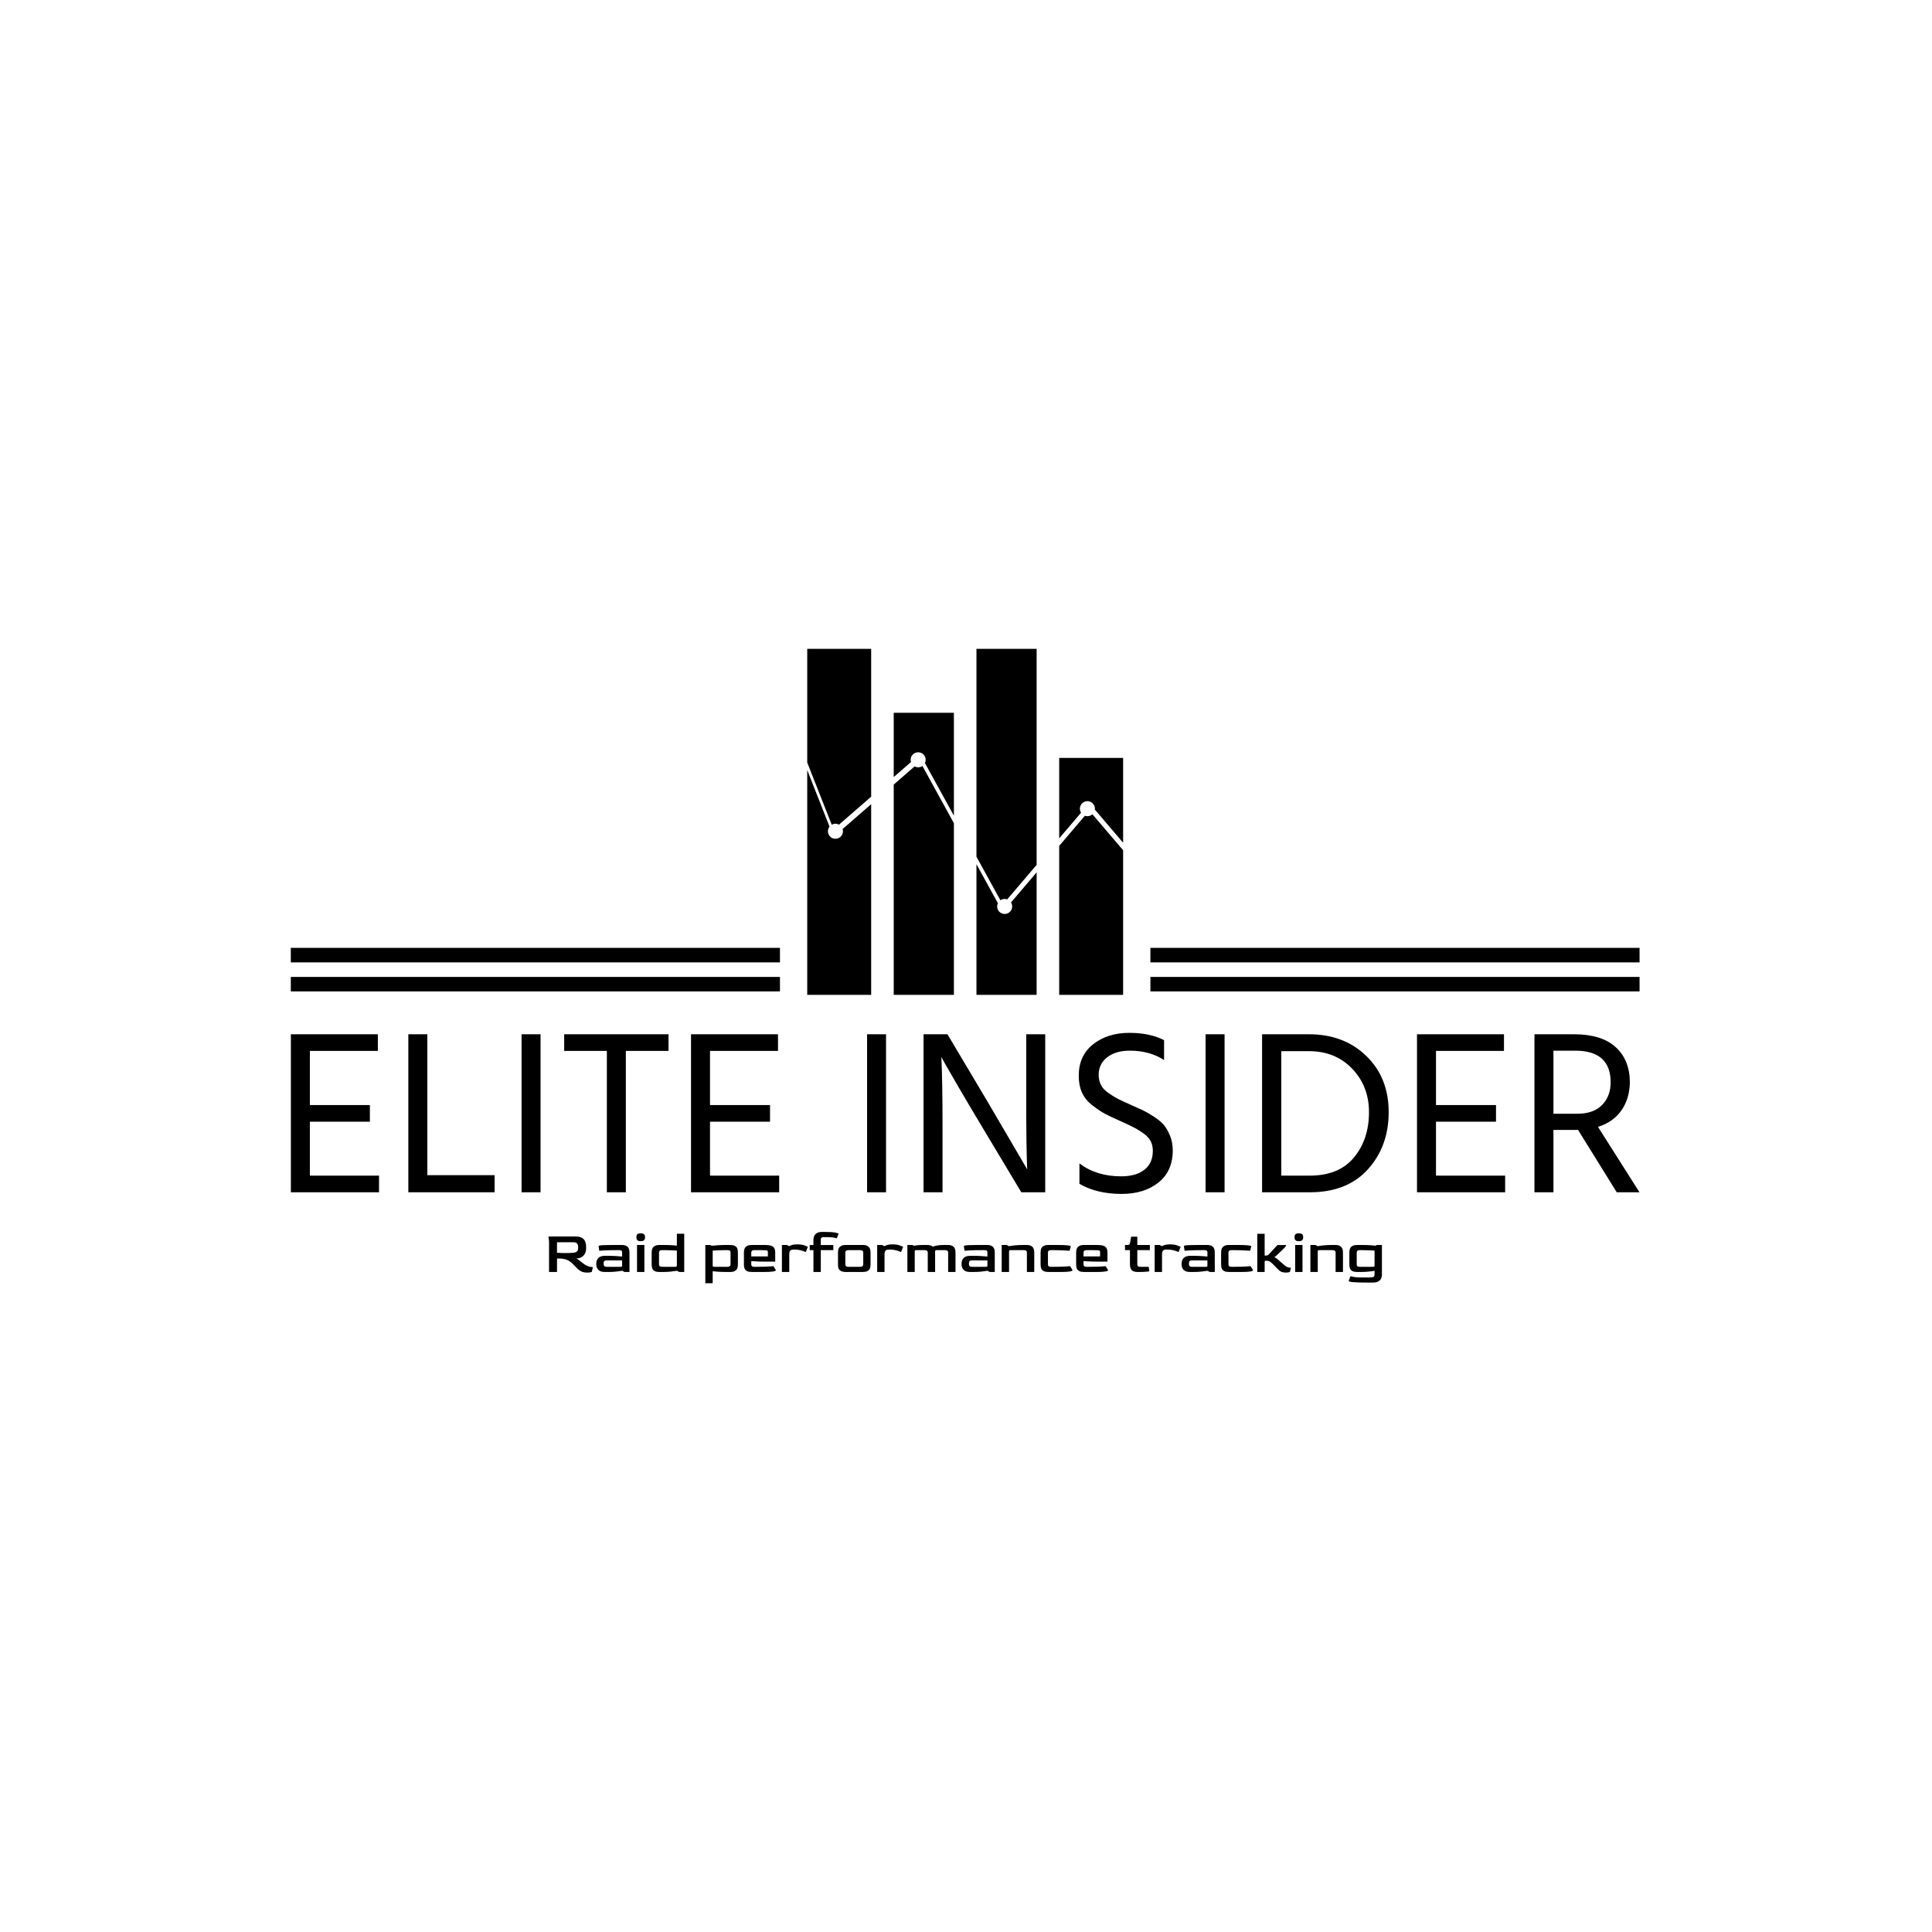 <svg xmlns="http://www.w3.org/2000/svg" version="1.1" xmlns:xlink="http://www.w3.org/1999/xlink" xmlns:svgjs="http://svgjs.dev/svgjs" width="1000" height="1000" viewBox="0 0 1000 1000"><rect width="1000" height="1000" fill="#ffffff"></rect><g transform="matrix(0.7,0,0,0.7,149.576,335.866)"><svg viewBox="0 0 396 186" data-background-color="#212529" preserveAspectRatio="xMidYMid meet" height="469" width="1000" xmlns="http://www.w3.org/2000/svg" xmlns:xlink="http://www.w3.org/1999/xlink"><defs></defs><g id="tight-bounds" transform="matrix(1,0,0,1,0.24,-0.009)"><svg viewBox="0 0 395.52 186.018" height="186.018" width="395.52"><g><svg viewBox="0 0 395.52 186.018" height="186.018" width="395.52"><g transform="matrix(1,0,0,1,0,112.606)"><svg viewBox="0 0 395.52 73.412" height="73.412" width="395.52"><g><svg viewBox="0 0 395.52 73.412" height="73.412" width="395.52"><g><svg viewBox="0 0 395.52 47.231" height="47.231" width="395.52"><g transform="matrix(1,0,0,1,0,0)"><svg width="395.52" viewBox="3.85 -34 287.62 34.35" height="47.231" data-palette-color="#57ab26"><path d="M7.9-15.05L7.9-3.55 22.65-3.55 22.65 0 3.85 0 3.85-33.7 22.4-33.7 22.4-30.15 7.9-30.15 7.9-18.6 20.7-18.6 20.7-15.05 7.9-15.05ZM32.95-33.7L32.95-3.65 47.3-3.65 47.3 0 28.9 0 28.9-33.7 32.95-33.7ZM57.1 0L53.05 0 53.05-33.7 57.1-33.7 57.1 0ZM62.14-33.7L84.39-33.7 84.39-30.15 75.29-30.15 75.29 0 71.24 0 71.24-30.15 62.14-30.15 62.14-33.7ZM93.24-15.05L93.24-3.55 107.99-3.55 107.99 0 89.19 0 89.19-33.7 107.74-33.7 107.74-30.15 93.24-30.15 93.24-18.6 106.04-18.6 106.04-15.05 93.24-15.05ZM130.78 0L126.74 0 126.74-33.7 130.78-33.7 130.78 0ZM142.83 0L138.78 0 138.78-33.7 143.88-33.7 152.33-19.5 160.88-4.9Q160.68-9.75 160.68-19.45L160.68-19.45 160.68-33.7 164.73-33.7 164.73 0 159.63 0 151.18-14.1Q148.63-18.35 146.48-22.03 144.33-25.7 143.43-27.3L143.43-27.3 142.58-28.85Q142.83-23.65 142.83-14.2L142.83-14.2 142.83 0ZM190.08-32.45L190.08-32.45 190.08-28.2Q187.03-30.2 182.78-30.2L182.78-30.2Q179.73-30.2 177.93-28.78 176.13-27.35 176.13-25.05L176.13-25.05Q176.13-23.85 176.61-22.9 177.08-21.95 178.28-21.13 179.48-20.3 180.33-19.88 181.18-19.45 182.98-18.65L182.98-18.65Q184.68-17.9 185.58-17.48 186.48-17.05 187.91-16.13 189.33-15.2 190.06-14.33 190.78-13.45 191.36-12.03 191.93-10.6 191.93-8.95L191.93-8.95Q191.93-4.5 188.88-2.08 185.83 0.35 181.03 0.35L181.03 0.35Q175.73 0.35 172.03-1.8L172.03-1.8 172.03-6.15Q175.68-3.4 180.93-3.4L180.93-3.4Q184.08-3.4 185.88-4.8 187.68-6.2 187.68-8.85L187.68-8.85Q187.68-9.95 187.26-10.83 186.83-11.7 185.86-12.43 184.88-13.15 184.01-13.63 183.13-14.1 181.63-14.8L181.63-14.8Q181.33-14.95 180.73-15.2L180.73-15.2Q178.58-16.15 177.46-16.75 176.33-17.35 174.81-18.53 173.28-19.7 172.58-21.25 171.88-22.8 171.88-24.85L171.88-24.85Q171.88-29.15 174.96-31.58 178.03-34 182.68-34L182.68-34Q187.03-34 190.08-32.45ZM202.98 0L198.93 0 198.93-33.7 202.98-33.7 202.98 0ZM215.08-30.1L215.08-3.55 221.13-3.55Q227.38-3.55 230.58-7.43 233.78-11.3 233.78-17.1L233.78-17.1Q233.78-22.6 230.2-26.35 226.63-30.1 220.93-30.1L220.93-30.1 215.08-30.1ZM210.98 0L210.98-33.7 220.98-33.7Q228.43-33.7 233.2-29.08 237.98-24.45 237.98-17.1L237.98-17.1Q237.98-9.8 233.55-4.9 229.13 0 221.18 0L221.18 0 210.98 0ZM248.07-15.05L248.07-3.55 262.82-3.55 262.82 0 244.02 0 244.02-33.7 262.57-33.7 262.57-30.15 248.07-30.15 248.07-18.6 260.87-18.6 260.87-15.05 248.07-15.05ZM277.77-30.2L273.12-30.2 273.12-16.75 278.22-16.75Q281.67-16.75 283.5-18.63 285.32-20.5 285.32-23.45L285.32-23.45Q285.32-30.2 277.77-30.2L277.77-30.2ZM282.62-13.95L291.47 0 286.62 0 278.37-13.3 277.97-13.3 273.12-13.3 273.12 0 269.07 0 269.07-33.7 277.52-33.7Q283.37-33.7 286.4-30.95 289.42-28.2 289.42-23.35L289.42-23.35Q289.32-19.85 287.57-17.4 285.82-14.95 282.62-13.95L282.62-13.95Z" opacity="1" transform="matrix(1,0,0,1,0,0)" fill="#000000" class="undefined-text-0" data-fill-palette-color="primary" id="text-0"></path></svg></g></svg></g><g transform="matrix(1,0,0,1,75.544,58.382)"><svg viewBox="0 0 244.431 15.031" height="15.031" width="244.431"><g transform="matrix(1,0,0,1,0,0)"><svg width="244.431" viewBox="4 -33.2 691.09 42.5" height="15.031" data-palette-color="#57ab26"><path d="M35.95 0.5L35.95 0.5Q33.95 0.5 32.02-0.13 30.1-0.75 27.65-3.2L27.65-3.2 24.05-6.8Q21.85-9.05 19.23-10.1 16.6-11.15 12.65-11.15L12.65-11.15 11.1-11.15 11.1 0 4.5 0 4.5-25.4 4-29.45 26.15-29.45Q29.35-29.45 31.18-28.6 33-27.75 33.88-26.38 34.75-25 35-23.45 35.25-21.9 35.25-20.5L35.25-20.5 35.25-19.55Q35.25-18.45 34.95-17.1 34.65-15.75 33.8-14.45 32.95-13.15 31.38-12.25 29.8-11.35 27.25-11.2L27.25-11.2Q27.9-10.85 28.9-10.13 29.9-9.4 30.98-8.55 32.05-7.7 32.95-7 33.85-6.3 34.35-6L34.35-6Q36.15-4.95 37.55-4.55 38.95-4.15 39.85-4.1 40.75-4.05 40.9-4.05L40.9-4.05 39.9 0Q39.45 0.15 38.4 0.33 37.35 0.5 35.95 0.5ZM18.6-15.7L18.6-15.7Q20.5-15.7 22-15.78 23.5-15.85 24.7-15.95L24.7-15.95Q26.9-16.2 27.78-17.18 28.65-18.15 28.65-19.7L28.65-19.7 28.65-20.85Q28.65-22.45 27.8-23.55 26.95-24.65 24.75-24.65L24.75-24.65 11.1-24.65 11.1-15.95Q13.3-15.8 15.15-15.75 17-15.7 18.6-15.7ZM53.35 0L50.85 0Q47.05 0 45.35-1.78 43.65-3.55 43.65-6.65L43.65-6.65Q43.65-9.9 45.42-11.65 47.2-13.4 50.85-13.4L50.85-13.4 53.4-13.4Q57.15-13.4 60.15-13.2 63.15-13 65.1-12.8L65.1-12.8 65.1-16.1Q65.1-16.55 65-17.03 64.9-17.5 64.4-17.8 63.9-18.1 62.7-18.1L62.7-18.1 60.2-18.1Q54.75-18.1 51.1-17.93 47.45-17.75 46.15-17.6L46.15-17.6 45.6-21.4Q45.6-22.1 49.4-22.25 53.2-22.4 62.1-22.4L62.1-22.4 64.6-22.4Q67.1-22.4 68.45-21.7 69.8-21 70.37-19.95 70.95-18.9 71.07-17.82 71.2-16.75 71.2-16L71.2-16 71.2 0 67.1 0 65.15-1Q63.05-0.65 60.1-0.33 57.15 0 53.35 0L53.35 0ZM52.15-4.3L52.15-4.3 63.6-4.3Q64.7-4.3 64.9-4.5 65.1-4.7 65.1-5.75L65.1-5.75 65.1-9.6 52.15-9.6Q50.8-9.6 50.27-8.95 49.75-8.3 49.75-6.9L49.75-6.9Q49.75-5.5 50.35-4.9 50.95-4.3 52.15-4.3ZM80.5-25.55L80.5-25.55Q78.65-25.55 77.8-26.3 76.95-27.05 76.95-28.8L76.95-28.8Q76.95-30.6 77.77-31.33 78.6-32.05 80.5-32.05L80.5-32.05Q82.4-32.05 83.25-31.33 84.1-30.6 84.1-28.8L84.1-28.8Q84.1-27.1 83.25-26.33 82.4-25.55 80.5-25.55ZM83.55 0L77.45 0 77.45-22.4 83.55-22.4 83.55 0ZM98.69 0L96.19 0Q93.69 0 92.34-0.65 90.99-1.3 90.42-2.3 89.84-3.3 89.72-4.4 89.59-5.5 89.59-6.4L89.59-6.4 89.59-16Q89.59-16.75 89.72-17.82 89.84-18.9 90.42-19.95 90.99-21 92.37-21.7 93.74-22.4 96.19-22.4L96.19-22.4 98.74-22.4Q103.34-22.4 106.17-22.23 108.99-22.05 110.49-21.85L110.49-21.85 110.49-31.7 116.59-31.7 116.59 0 112.49 0 110.54-1Q108.44-0.65 105.49-0.33 102.54 0 98.69 0L98.69 0ZM98.09-4.3L98.09-4.3 108.94-4.3Q109.99-4.3 110.24-4.55 110.49-4.8 110.49-5.8L110.49-5.8 110.49-17.75Q108.79-17.85 106.19-17.98 103.59-18.1 100.64-18.1L100.64-18.1 98.09-18.1Q95.69-18.1 95.69-16.1L95.69-16.1 95.69-6.3Q95.69-4.3 98.09-4.3ZM140.19 9.3L134.09 9.3 134.09-22.4 138.19-22.4 139.44-21.75Q141.69-22 144.81-22.2 147.94-22.4 151.94-22.4L151.94-22.4 154.49-22.4Q156.99-22.4 158.34-21.75 159.69-21.1 160.26-20.1 160.84-19.1 160.96-18 161.09-16.9 161.09-16L161.09-16 161.09-6.4Q161.09-5.65 160.96-4.58 160.84-3.5 160.26-2.45 159.69-1.4 158.34-0.7 156.99 0 154.49 0L154.49 0 151.94 0Q148.14 0 145.19-0.2 142.24-0.4 140.19-0.6L140.19-0.6 140.19 9.3ZM141.74-4.3L141.74-4.3 152.59-4.3Q153.54-4.3 154.26-4.8 154.99-5.3 154.99-6.3L154.99-6.3 154.99-16.1Q155.04-17.2 154.46-17.65 153.89-18.1 152.59-18.1L152.59-18.1 150.09-18.1Q146.89-18.1 144.41-17.98 141.94-17.85 140.19-17.7L140.19-17.7 140.19-5.85Q140.19-4.75 140.41-4.53 140.64-4.3 141.74-4.3ZM182.74 0L172.69 0Q170.19 0 168.84-0.65 167.49-1.3 166.91-2.3 166.34-3.3 166.21-4.4 166.09-5.5 166.09-6.4L166.09-6.4 166.09-16Q166.09-16.75 166.21-17.82 166.34-18.9 166.91-19.95 167.49-21 168.86-21.7 170.24-22.4 172.69-22.4L172.69-22.4 183.44-22.4Q186.74-22.4 188.61-21.78 190.49-21.15 191.26-19.75 192.04-18.35 192.04-16L192.04-16 192.04-8.6 183.29-8.6Q178.79-8.6 175.96-8.8 173.14-9 172.19-9.05L172.19-9.05 172.19-6.3Q172.14-4.3 174.59-4.3L174.59-4.3 177.14-4.3Q179.84-4.3 182.41-4.38 184.99-4.45 187.14-4.58 189.29-4.7 190.59-4.8L190.59-4.8 192.59-1.55Q192.59 0 182.74 0L182.74 0ZM172.19-16.1L172.19-12.9 185.94-12.9 185.94-16.1Q185.94-17.1 185.71-17.5 185.49-17.9 184.39-18 183.29-18.1 180.64-18.1L180.64-18.1 174.59-18.1Q172.19-18.1 172.19-16.1L172.19-16.1ZM203.68 0L197.58 0 197.58-22.4 201.68-22.4 203.58-21.4Q204.88-22.1 206.38-22.5 207.88-22.9 210.18-22.9L210.18-22.9Q213.83-22.9 216.11-22.1 218.38-21.3 219.13-20.9L219.13-20.9 217.38-16.55Q216.78-16.85 215.41-17.32 214.03-17.8 212.18-18.2 210.33-18.6 208.13-18.6L208.13-18.6 207.58-18.6Q205.18-18.6 204.46-17.65 203.73-16.7 203.68-14.5L203.68-14.5 203.68 0ZM229.83 0L223.73 0 223.73-18.1 220.63-18.1 220.63-22.35 223.73-22.35 223.73-26.8Q223.73-28.5 224.41-29.95 225.08-31.4 226.66-32.3 228.23-33.2 230.83-33.2L230.83-33.2 233.33-33.2Q239.33-33.2 241.96-32.65 244.58-32.1 244.58-31.7L244.58-31.7 243.08-27.9Q242.23-28.25 240.03-28.58 237.83-28.9 234.73-28.9L234.73-28.9 232.23-28.9Q230.98-28.9 230.41-28.45 229.83-28 229.83-26.9L229.83-26.9 229.83-22.35 240.23-22.35 240.23-18.1 229.83-18.1 229.83 0ZM264.48 0L250.68 0Q247.33 0 245.7-1.35 244.08-2.7 244.08-5.75L244.08-5.75 244.08-16Q244.08-16.75 244.2-17.82 244.33-18.9 244.9-19.95 245.48-21 246.85-21.7 248.23-22.4 250.68-22.4L250.68-22.4 264.48-22.4Q266.98-22.4 268.33-21.7 269.68-21 270.25-19.95 270.83-18.9 270.95-17.82 271.08-16.75 271.08-16L271.08-16 271.08-6.4Q271.08-5.5 270.95-4.4 270.83-3.3 270.23-2.3 269.63-1.3 268.28-0.65 266.93 0 264.48 0L264.48 0ZM252.58-4.3L252.58-4.3 262.58-4.3Q265.03-4.3 265.03-6.3L265.03-6.3 265.03-16.1Q265.03-18.1 262.58-18.1L262.58-18.1 252.58-18.1Q250.18-18.1 250.18-16.1L250.18-16.1 250.18-6.3Q250.18-4.3 252.58-4.3ZM282.68 0L276.58 0 276.58-22.4 280.68-22.4 282.58-21.4Q283.88-22.1 285.38-22.5 286.88-22.9 289.18-22.9L289.18-22.9Q292.83-22.9 295.1-22.1 297.38-21.3 298.13-20.9L298.13-20.9 296.38-16.55Q295.78-16.85 294.4-17.32 293.03-17.8 291.18-18.2 289.33-18.6 287.13-18.6L287.13-18.6 286.58-18.6Q284.18-18.6 283.45-17.65 282.73-16.7 282.68-14.5L282.68-14.5 282.68 0ZM307.72 0L301.62 0 301.62-22.4 305.72-22.4 306.97-21.8Q308.42-22.05 310.52-22.23 312.62-22.4 315.52-22.4L315.52-22.4 318.02-22.4Q319.47-22.4 320.82-22.03 322.17-21.65 322.82-20.95L322.82-20.95Q324.12-21.6 326.42-22 328.72-22.4 332.42-22.4L332.42-22.4 334.92-22.4Q337.42-22.4 338.77-21.7 340.12-21 340.7-19.95 341.27-18.9 341.4-17.82 341.52-16.75 341.52-16L341.52-16 341.52 0 335.42 0 335.42-16.1Q335.42-18.1 333.02-18.1L333.02-18.1 326.02-18.1Q325.22-18.1 324.92-17.9 324.62-17.7 324.62-17L324.62-17 324.62 0 318.52 0 318.52-16.1Q318.52-18.1 316.12-18.1L316.12-18.1 309.22-18.1Q308.27-18.1 308-17.93 307.72-17.75 307.72-17L307.72-17 307.72 0ZM356.22 0L353.72 0Q349.92 0 348.22-1.78 346.52-3.55 346.52-6.65L346.52-6.65Q346.52-9.9 348.3-11.65 350.07-13.4 353.72-13.4L353.72-13.4 356.27-13.4Q360.02-13.4 363.02-13.2 366.02-13 367.97-12.8L367.97-12.8 367.97-16.1Q367.97-16.55 367.87-17.03 367.77-17.5 367.27-17.8 366.77-18.1 365.57-18.1L365.57-18.1 363.07-18.1Q357.62-18.1 353.97-17.93 350.32-17.75 349.02-17.6L349.02-17.6 348.47-21.4Q348.47-22.1 352.27-22.25 356.07-22.4 364.97-22.4L364.97-22.4 367.47-22.4Q369.97-22.4 371.32-21.7 372.67-21 373.25-19.95 373.82-18.9 373.95-17.82 374.07-16.75 374.07-16L374.07-16 374.07 0 369.97 0 368.02-1Q365.92-0.65 362.97-0.33 360.02 0 356.22 0L356.22 0ZM355.02-4.3L355.02-4.3 366.47-4.3Q367.57-4.3 367.77-4.5 367.97-4.7 367.97-5.75L367.97-5.75 367.97-9.6 355.02-9.6Q353.67-9.6 353.15-8.95 352.62-8.3 352.62-6.9L352.62-6.9Q352.62-5.5 353.22-4.9 353.82-4.3 355.02-4.3ZM385.92 0L379.82 0 379.82-22.4 383.92-22.4 385.92-21.4Q388.02-21.8 390.97-22.1 393.92-22.4 397.72-22.4L397.72-22.4 400.22-22.4Q402.72-22.4 404.07-21.7 405.42-21 405.99-19.95 406.57-18.9 406.69-17.82 406.82-16.75 406.82-16L406.82-16 406.82 0 400.72 0 400.72-16.1Q400.72-18.1 398.32-18.1L398.32-18.1 387.42-18.1Q386.47-18.1 386.19-17.93 385.92-17.75 385.92-17L385.92-17 385.92 0ZM428.72 0L418.67 0Q416.17 0 414.82-0.65 413.47-1.3 412.89-2.3 412.32-3.3 412.19-4.4 412.07-5.5 412.07-6.4L412.07-6.4 412.07-16Q412.07-16.75 412.19-17.82 412.32-18.9 412.89-19.95 413.47-21 414.84-21.7 416.22-22.4 418.67-22.4L418.67-22.4 425.62-22.4Q431.87-22.4 434.49-22.08 437.12-21.75 437.12-21.4L437.12-21.4 436.12-17.6Q434.72-17.7 432.57-17.82 430.42-17.95 427.94-18.03 425.47-18.1 423.12-18.1L423.12-18.1 420.57-18.1Q418.17-18.1 418.17-16.1L418.17-16.1 418.17-6.3Q418.12-4.3 420.57-4.3L420.57-4.3 423.12-4.3Q425.82-4.3 428.39-4.38 430.97-4.45 433.12-4.58 435.27-4.7 436.57-4.8L436.57-4.8 438.57-1.55Q438.57 0 428.72 0L428.72 0ZM458.21 0L448.16 0Q445.66 0 444.31-0.65 442.96-1.3 442.39-2.3 441.81-3.3 441.69-4.4 441.56-5.5 441.56-6.4L441.56-6.4 441.56-16Q441.56-16.75 441.69-17.82 441.81-18.9 442.39-19.95 442.96-21 444.34-21.7 445.71-22.4 448.16-22.4L448.16-22.4 458.91-22.4Q462.21-22.4 464.09-21.78 465.96-21.15 466.74-19.75 467.51-18.35 467.51-16L467.51-16 467.51-8.6 458.76-8.6Q454.26-8.6 451.44-8.8 448.61-9 447.66-9.05L447.66-9.05 447.66-6.3Q447.61-4.3 450.06-4.3L450.06-4.3 452.61-4.3Q455.31-4.3 457.89-4.38 460.46-4.45 462.61-4.58 464.76-4.7 466.06-4.8L466.06-4.8 468.06-1.55Q468.06 0 458.21 0L458.21 0ZM447.66-16.1L447.66-12.9 461.41-12.9 461.41-16.1Q461.41-17.1 461.19-17.5 460.96-17.9 459.86-18 458.76-18.1 456.11-18.1L456.11-18.1 450.06-18.1Q447.66-18.1 447.66-16.1L447.66-16.1ZM494.31 0L492.76 0Q488.96 0 487.56-1.6 486.16-3.2 486.16-6.4L486.16-6.4 486.16-18.1 482.06-18.1 482.06-22.4 484.16-22.4Q485.11-22.4 485.53-22.7 485.96-23 486.16-23.9L486.16-23.9 487.16-29.25 492.26-29.25 492.26-22.4 502.66-22.4 502.66-18.1 492.26-18.1 492.26-6.35Q492.26-5.1 492.86-4.7 493.46-4.3 494.66-4.3L494.66-4.3 501.71-4.3 502.21-0.5Q501.16-0.35 499.01-0.18 496.86 0 494.31 0L494.31 0ZM512.76 0L506.66 0 506.66-22.4 510.76-22.4 512.66-21.4Q513.96-22.1 515.46-22.5 516.96-22.9 519.26-22.9L519.26-22.9Q522.91-22.9 525.18-22.1 527.46-21.3 528.21-20.9L528.21-20.9 526.46-16.55Q525.86-16.85 524.48-17.32 523.11-17.8 521.26-18.2 519.41-18.6 517.21-18.6L517.21-18.6 516.66-18.6Q514.26-18.6 513.53-17.65 512.81-16.7 512.76-14.5L512.76-14.5 512.76 0ZM538.65 0L536.15 0Q532.35 0 530.65-1.78 528.95-3.55 528.95-6.65L528.95-6.65Q528.95-9.9 530.73-11.65 532.5-13.4 536.15-13.4L536.15-13.4 538.7-13.4Q542.45-13.4 545.45-13.2 548.45-13 550.4-12.8L550.4-12.8 550.4-16.1Q550.4-16.55 550.3-17.03 550.2-17.5 549.7-17.8 549.2-18.1 548-18.1L548-18.1 545.5-18.1Q540.05-18.1 536.4-17.93 532.75-17.75 531.45-17.6L531.45-17.6 530.9-21.4Q530.9-22.1 534.7-22.25 538.5-22.4 547.4-22.4L547.4-22.4 549.9-22.4Q552.4-22.4 553.75-21.7 555.1-21 555.68-19.95 556.25-18.9 556.38-17.82 556.5-16.75 556.5-16L556.5-16 556.5 0 552.4 0 550.45-1Q548.35-0.65 545.4-0.33 542.45 0 538.65 0L538.65 0ZM537.45-4.3L537.45-4.3 548.9-4.3Q550-4.3 550.2-4.5 550.4-4.7 550.4-5.75L550.4-5.75 550.4-9.6 537.45-9.6Q536.1-9.6 535.58-8.95 535.05-8.3 535.05-6.9L535.05-6.9Q535.05-5.5 535.65-4.9 536.25-4.3 537.45-4.3ZM578.4 0L568.35 0Q565.85 0 564.5-0.65 563.15-1.3 562.57-2.3 562-3.3 561.87-4.4 561.75-5.5 561.75-6.4L561.75-6.4 561.75-16Q561.75-16.75 561.87-17.82 562-18.9 562.57-19.95 563.15-21 564.52-21.7 565.9-22.4 568.35-22.4L568.35-22.4 575.3-22.4Q581.55-22.4 584.17-22.08 586.8-21.75 586.8-21.4L586.8-21.4 585.8-17.6Q584.4-17.7 582.25-17.82 580.1-17.95 577.62-18.03 575.15-18.1 572.8-18.1L572.8-18.1 570.25-18.1Q567.85-18.1 567.85-16.1L567.85-16.1 567.85-6.3Q567.8-4.3 570.25-4.3L570.25-4.3 572.8-4.3Q575.5-4.3 578.07-4.38 580.65-4.45 582.8-4.58 584.95-4.7 586.25-4.8L586.25-4.8 588.25-1.55Q588.25 0 578.4 0L578.4 0ZM615.7 0.5L615.7 0.5Q613.6 0.5 612.12 0 610.65-0.5 609-2.15L609-2.15Q608.85-2.3 608.2-2.95 607.55-3.6 606.77-4.4 606-5.2 605.35-5.85 604.7-6.5 604.5-6.7L604.5-6.7Q603.25-7.95 602.12-8.65 601-9.35 599.35-9.35L599.35-9.35Q598.25-9.35 598.05-9.15 597.85-8.95 597.85-7.8L597.85-7.8 597.85 0 591.75 0 591.75-31.65 597.85-31.65 597.85-13.65 599.45-13.65Q600.35-13.65 601.05-14.35L601.05-14.35Q601.5-14.8 602.75-16.15 604-17.5 605.57-19.2 607.15-20.9 608.45-22.35L608.45-22.35 615.8-22.35 615-20.8Q613.85-19.6 612.5-18.28 611.15-16.95 609.87-15.73 608.6-14.5 607.55-13.58 606.5-12.65 605.95-12.35L605.95-12.35Q607.45-11.55 608.65-10.53 609.85-9.5 611.25-8.22 612.65-6.95 614.6-5.35L614.6-5.35Q616.35-3.95 617.85-3.73 619.35-3.5 619.65-3.5L619.65-3.5 618.75 0Q618.25 0.15 617.4 0.33 616.55 0.5 615.7 0.5ZM626.19-25.55L626.19-25.55Q624.34-25.55 623.49-26.3 622.64-27.05 622.64-28.8L622.64-28.8Q622.64-30.6 623.47-31.33 624.29-32.05 626.19-32.05L626.19-32.05Q628.09-32.05 628.94-31.33 629.79-30.6 629.79-28.8L629.79-28.8Q629.79-27.1 628.94-26.33 628.09-25.55 626.19-25.55ZM629.24 0L623.14 0 623.14-22.4 629.24-22.4 629.24 0ZM641.89 0L635.79 0 635.79-22.4 639.89-22.4 641.89-21.4Q643.99-21.8 646.94-22.1 649.89-22.4 653.69-22.4L653.69-22.4 656.19-22.4Q658.69-22.4 660.04-21.7 661.39-21 661.97-19.95 662.54-18.9 662.67-17.82 662.79-16.75 662.79-16L662.79-16 662.79 0 656.69 0 656.69-16.1Q656.69-18.1 654.29-18.1L654.29-18.1 643.39-18.1Q642.44-18.1 642.17-17.93 641.89-17.75 641.89-17L641.89-17 641.89 0ZM687.49 8.8L684.99 8.8Q679.49 8.8 676.04 8.7 672.59 8.6 670.74 8.4 668.89 8.2 668.21 7.9 667.54 7.6 667.54 7.25L667.54 7.25 669.04 3.5Q669.84 3.75 671.86 4.13 673.89 4.5 677.04 4.5L677.04 4.5 685.59 4.5Q687.44 4.5 688.21 3.95 688.99 3.4 688.99 2L688.99 2 688.99-1Q686.84-0.6 683.91-0.3 680.99 0 677.19 0L677.19 0 674.69 0Q672.19 0 670.84-0.65 669.49-1.3 668.91-2.3 668.34-3.3 668.21-4.4 668.09-5.5 668.09-6.4L668.09-6.4 668.09-16Q668.09-16.75 668.21-17.82 668.34-18.9 668.91-19.95 669.49-21 670.86-21.7 672.24-22.4 674.69-22.4L674.69-22.4 677.24-22.4Q682.49-22.4 685.41-22.2 688.34-22 689.69-21.75L689.69-21.75 690.99-22.4 695.09-22.4 695.09 2.4Q695.09 3.3 694.81 4.4 694.54 5.5 693.74 6.5 692.94 7.5 691.44 8.15 689.94 8.8 687.49 8.8L687.49 8.8ZM676.59-4.3L676.59-4.3 687.44-4.3Q688.59-4.3 688.79-4.5 688.99-4.7 688.99-5.8L688.99-5.8 688.99-17.75Q687.29-17.85 684.69-17.98 682.09-18.1 679.14-18.1L679.14-18.1 676.59-18.1Q674.19-18.1 674.19-16.1L674.19-16.1 674.19-6.3Q674.14-4.3 676.59-4.3Z" opacity="1" transform="matrix(1,0,0,1,0,0)" fill="#000000" class="undefined-text-1" data-fill-palette-color="secondary" id="text-1"></path></svg></g></svg></g></svg></g></svg></g><g transform="matrix(1,0,0,1,143.443,0)"><svg viewBox="0 0 108.633 101.456" height="101.456" width="108.633"><g><svg xmlns="http://www.w3.org/2000/svg" xmlns:xlink="http://www.w3.org/1999/xlink" version="1.1" x="8" y="0" viewBox="8 6 84 92" enable-background="new 0 0 100 100" xml:space="preserve" height="101.456" width="92.633" class="icon-icon-0" data-fill-palette-color="accent" id="icon-0"><path fill="none" d="M36.558 37.254c0.282 0.152 0.6 0.246 0.942 0.246 0.42 0 0.809-0.131 1.131-0.353 0.287-0.197 0.515-0.47 0.667-0.787C39.424 36.099 39.5 35.81 39.5 35.5c0-1.105-0.896-2-2-2s-2 0.895-2 2c0 0.207 0.04 0.401 0.098 0.588C35.754 36.593 36.101 37.008 36.558 37.254z"></path><path fill="none" d="M58.702 73.64C58.576 73.901 58.5 74.19 58.5 74.5c0 1.105 0.896 2 2 2s2-0.895 2-2c0-0.394-0.117-0.758-0.313-1.066-0.236-0.373-0.593-0.658-1.015-0.81C60.961 72.549 60.737 72.5 60.5 72.5c-0.42 0-0.81 0.131-1.131 0.353C59.082 73.05 58.854 73.322 58.702 73.64z"></path><path fill="none" d="M75 58.392l6.828-8.016c-0.422-0.151-0.778-0.437-1.015-0.81L75 56.392V58.392z"></path><path fill="none" d="M35.598 36.088L31 40.087v2l5.558-4.833C36.101 37.008 35.754 36.593 35.598 36.088z"></path><path fill="none" d="M62.187 73.434L69 65.435v-2l-7.828 9.189C61.594 72.775 61.95 73.061 62.187 73.434z"></path><path fill="none" d="M38.631 37.147L47 52.363v-2l-7.702-14.003C39.146 36.677 38.918 36.95 38.631 37.147z"></path><path fill="none" d="M59.369 72.853L53 61.272v2l5.702 10.367C58.854 73.322 59.082 73.05 59.369 72.853z"></path><path d="M37.5 37.5c-0.343 0-0.66-0.094-0.942-0.246L31 42.087V98h16V52.363l-8.369-15.216C38.309 37.369 37.92 37.5 37.5 37.5z" fill="#000000" data-fill-palette-color="accent"></path><path d="M31 40.087l4.598-3.999C35.54 35.901 35.5 35.707 35.5 35.5c0-1.105 0.896-2 2-2s2 0.895 2 2c0 0.31-0.076 0.599-0.202 0.861L47 50.364V23H31V40.087z" fill="#000000" data-fill-palette-color="accent"></path><path d="M62.5 74.5c0 1.105-0.896 2-2 2s-2-0.895-2-2c0-0.31 0.076-0.599 0.202-0.86L53 63.272V98h16V65.435l-6.813 7.999C62.383 73.742 62.5 74.106 62.5 74.5z" fill="#000000" data-fill-palette-color="accent"></path><path d="M53 61.272l6.369 11.58C59.69 72.631 60.08 72.5 60.5 72.5c0.237 0 0.461 0.049 0.672 0.124L69 63.435V6H53V61.272z" fill="#000000" data-fill-palette-color="accent"></path><path d="M75 98h17V59.552l-8.165-9.572C83.48 50.3 83.016 50.5 82.5 50.5c-0.237 0-0.461-0.048-0.672-0.124L75 58.392V98z" fill="#000000" data-fill-palette-color="accent"></path><path d="M92 57.552V35H75v21.392l5.813-6.825C80.617 49.257 80.5 48.894 80.5 48.5c0-1.105 0.896-2 2-2s2 0.895 2 2c0 0.079-0.015 0.154-0.023 0.231L92 57.552z" fill="#000000" data-fill-palette-color="accent"></path><path d="M17.5 54.5c0 1.105-0.896 2-2 2s-2-0.895-2-2c0-0.463 0.164-0.884 0.428-1.223L8 38.231V98h17V47.304l-7.598 6.607C17.46 54.099 17.5 54.294 17.5 54.5z" fill="#000000" data-fill-palette-color="accent"></path><path d="M8 36.231l6.515 16.539c0.292-0.167 0.625-0.27 0.985-0.27 0.343 0 0.66 0.094 0.942 0.246L25 45.304V6H8V36.231z" fill="#000000" data-fill-palette-color="accent"></path></svg></g></svg></g><g><rect width="143.443" height="4.259" y="96.196" x="252.077" fill="#000000" data-fill-palette-color="accent"></rect><rect width="143.443" height="4.259" y="96.196" x="0" fill="#000000" data-fill-palette-color="accent"></rect><rect width="143.443" height="4.259" y="87.677" x="252.077" fill="#000000" data-fill-palette-color="accent"></rect><rect width="143.443" height="4.259" y="87.677" x="0" fill="#000000" data-fill-palette-color="accent"></rect></g></svg></g></svg><rect width="395.52" height="186.018" fill="none" stroke="none" visibility="hidden"></rect></g></svg></g></svg>